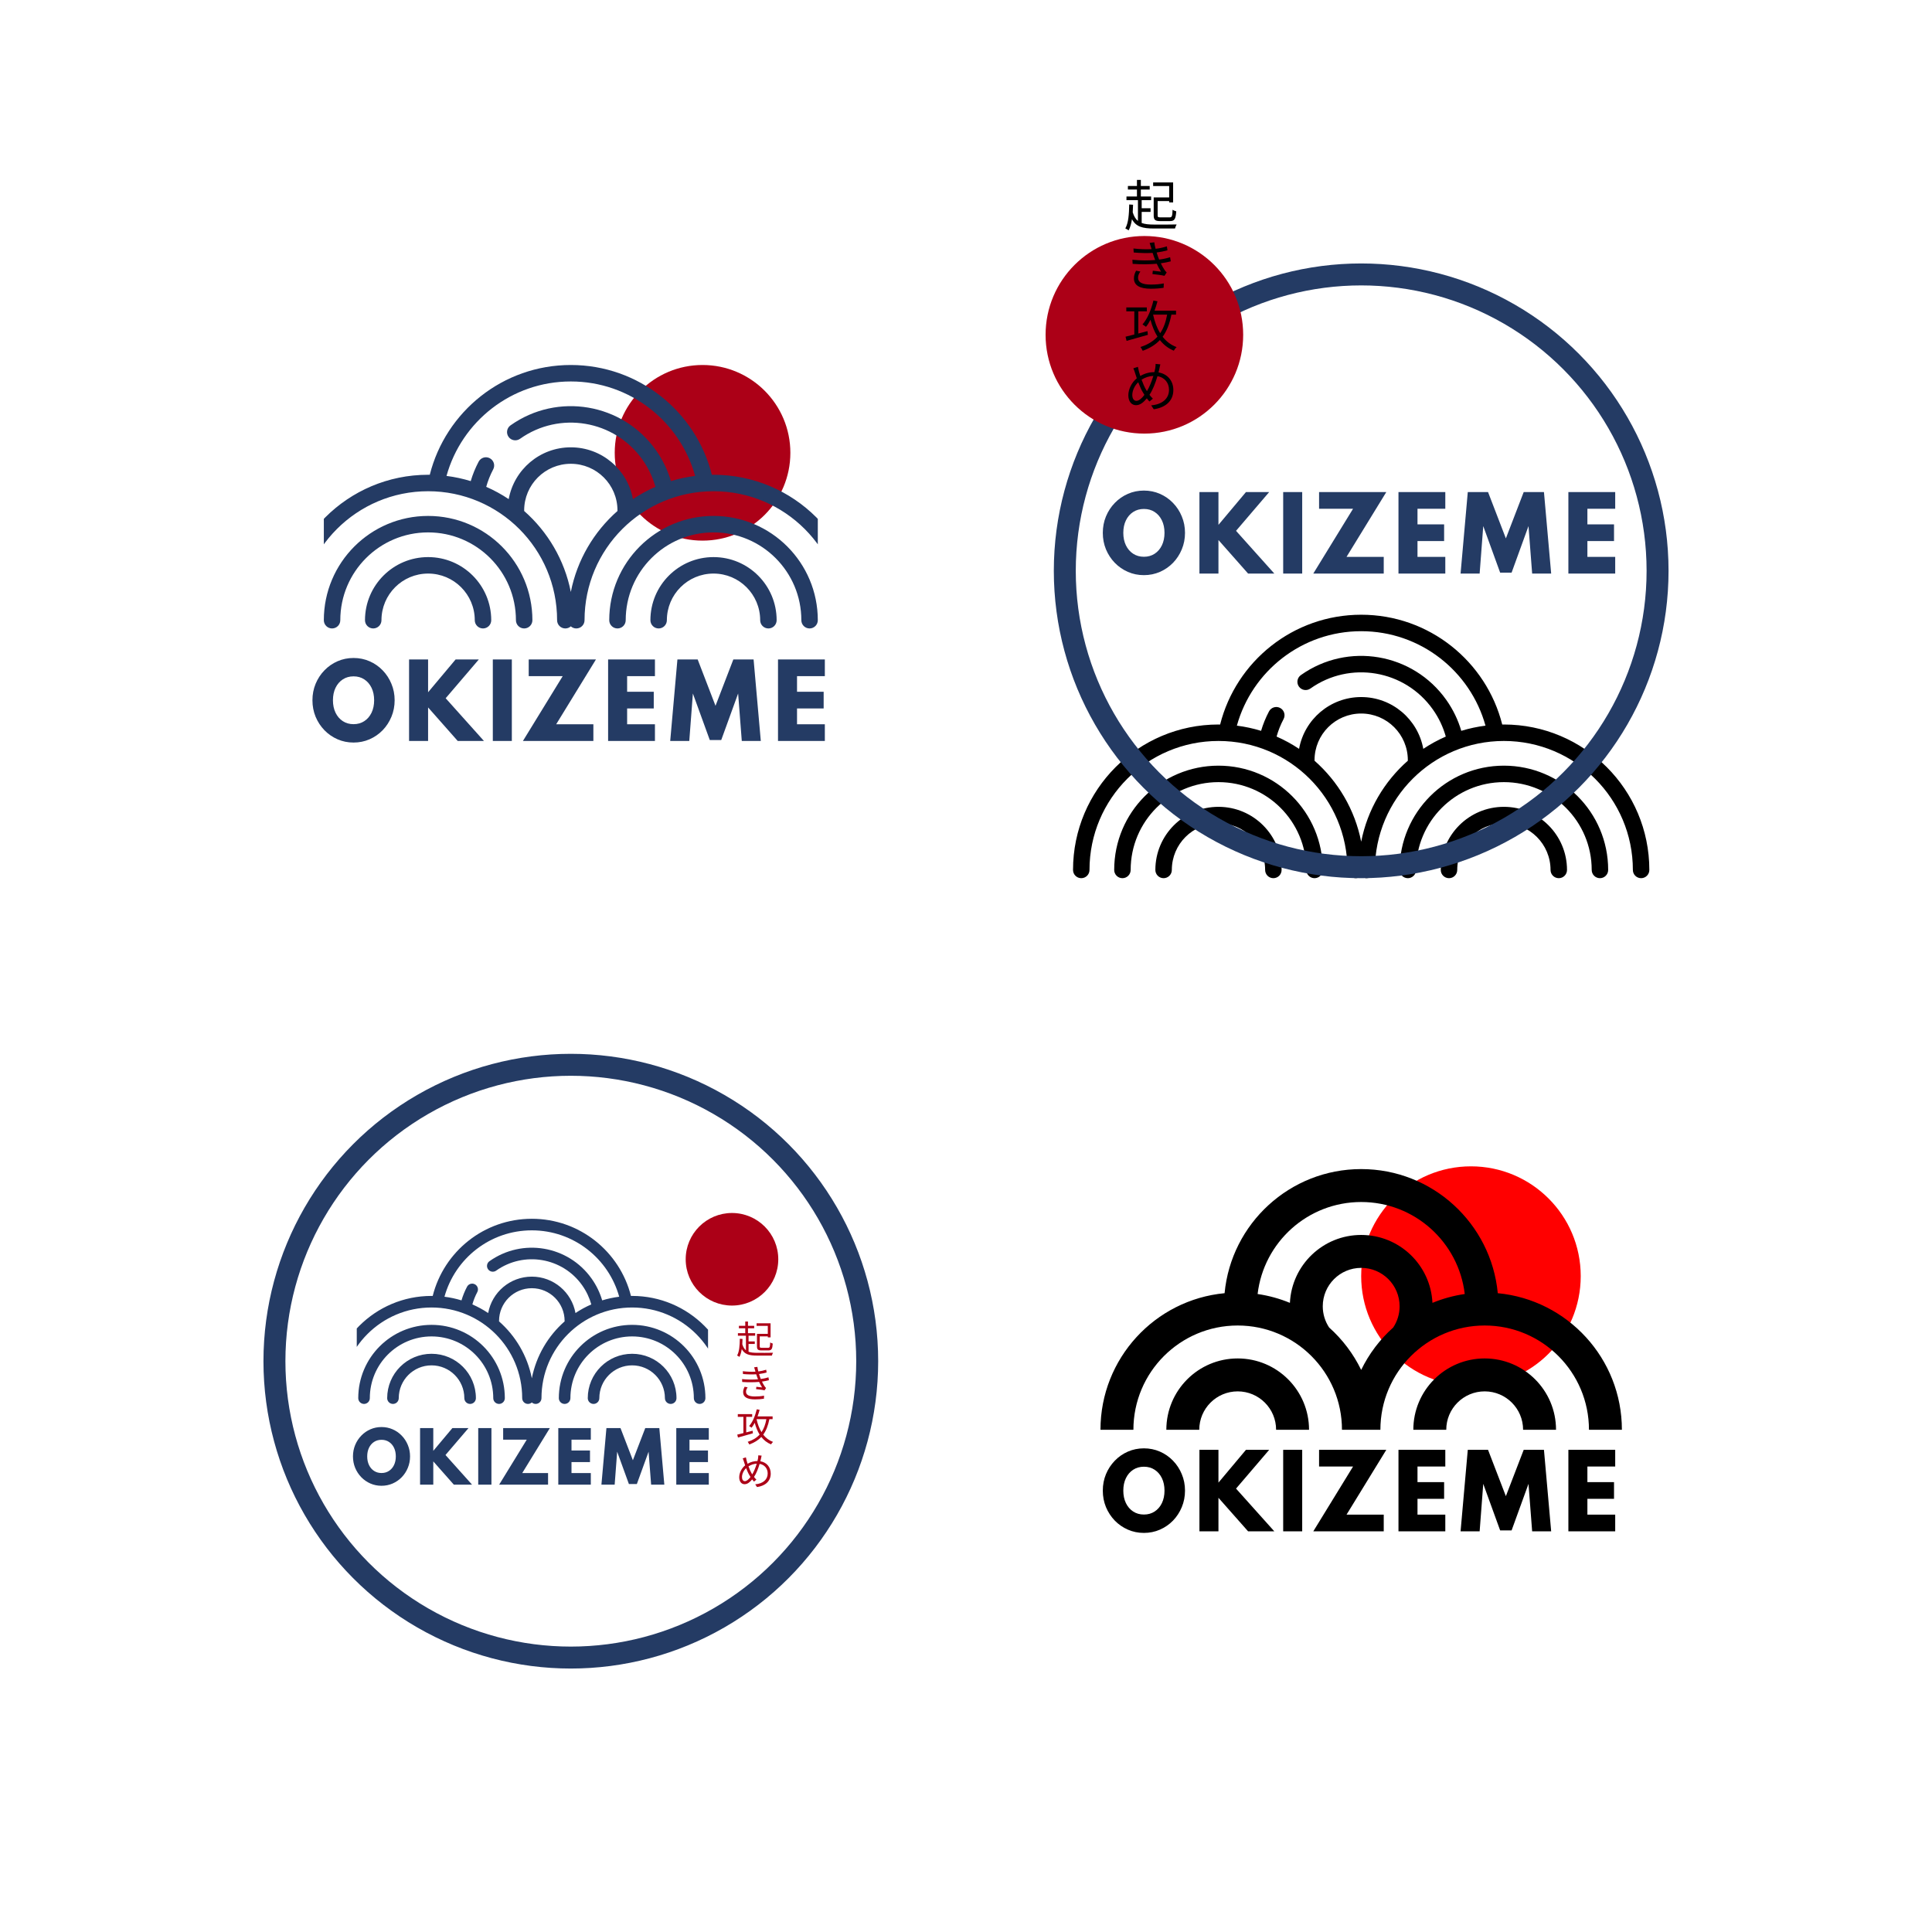 <svg width="704" height="704" viewBox="0 0 704 704" fill="none" xmlns="http://www.w3.org/2000/svg">
<g filter="url(#filter0_d_1692_10909)">
<rect x="32" y="32" width="640" height="640" rx="20" fill="white"/>
<circle cx="256" cy="165" r="32" fill="#AC0017"/>
<g clip-path="url(#clip0_1692_10909)">
<path fill-rule="evenodd" clip-rule="evenodd" d="M156.605 173.003C156.404 173.001 156.202 173 156 173C126.729 173 103 196.729 103 226C103 227.657 104.343 229 106 229C107.657 229 109 227.657 109 226C109 200.043 130.043 179 156 179C181.957 179 203 200.043 203 226C203 227.657 204.343 229 206 229C206.768 229 207.469 228.711 208 228.236C208.531 228.711 209.232 229 210 229C211.657 229 213 227.657 213 226C213 200.043 234.043 179 260 179C285.957 179 307 200.043 307 226C307 227.657 308.343 229 310 229C311.657 229 313 227.657 313 226C313 196.729 289.271 173 260 173C259.798 173 259.596 173.001 259.395 173.003C253.6 150.016 232.787 133 208 133C183.213 133 162.4 150.016 156.605 173.003ZM162.703 173.42C165.731 173.802 168.68 174.44 171.527 175.311C172.236 172.901 173.196 170.526 174.417 168.219C175.192 166.755 177.007 166.196 178.472 166.972C179.936 167.747 180.495 169.562 179.719 171.027C178.624 173.096 177.778 175.231 177.171 177.397C180.045 178.651 182.787 180.153 185.369 181.874C187.313 171.141 196.706 163 208 163C219.294 163 228.687 171.141 230.631 181.874C233.214 180.152 235.956 178.651 238.831 177.397C237.866 173.94 236.3 170.588 234.105 167.493C223.884 153.075 203.91 149.674 189.493 159.895C188.141 160.853 186.269 160.534 185.31 159.182C184.352 157.831 184.671 155.958 186.023 155C203.144 142.862 226.862 146.902 239 164.023C241.506 167.557 243.322 171.373 244.476 175.31C247.322 174.439 250.27 173.802 253.297 173.42C247.797 153.571 229.6 139 208 139C186.4 139 168.203 153.571 162.703 173.42ZM225.006 186.194C225.002 186.13 225 186.065 225 186C225 176.611 217.389 169 208 169C198.611 169 191 176.611 191 186C191 186.065 190.998 186.13 190.994 186.194C199.581 193.749 205.703 204.038 208 215.701C210.297 204.038 216.419 193.749 225.006 186.194ZM156 194C138.327 194 124 208.327 124 226C124 227.657 122.657 229 121 229C119.343 229 118 227.657 118 226C118 205.013 135.013 188 156 188C176.987 188 194 205.013 194 226C194 227.657 192.657 229 191 229C189.343 229 188 227.657 188 226C188 208.327 173.673 194 156 194ZM139 226C139 216.611 146.611 209 156 209C165.389 209 173 216.611 173 226C173 227.657 174.343 229 176 229C177.657 229 179 227.657 179 226C179 213.297 168.703 203 156 203C143.297 203 133 213.297 133 226C133 227.657 134.343 229 136 229C137.657 229 139 227.657 139 226ZM260 194C242.327 194 228 208.327 228 226C228 227.657 226.657 229 225 229C223.343 229 222 227.657 222 226C222 205.013 239.013 188 260 188C280.987 188 298 205.013 298 226C298 227.657 296.657 229 295 229C293.343 229 292 227.657 292 226C292 208.327 277.673 194 260 194ZM243 226C243 216.611 250.611 209 260 209C269.389 209 277 216.611 277 226C277 227.657 278.343 229 280 229C281.657 229 283 227.657 283 226C283 213.297 272.703 203 260 203C247.297 203 237 213.297 237 226C237 227.657 238.343 229 240 229C241.657 229 243 227.657 243 226Z" fill="#243B64"/>
</g>
<path d="M128.827 270.576C130.903 270.576 132.847 270.18 134.659 269.388C136.471 268.596 138.061 267.498 139.429 266.094C140.797 264.678 141.865 263.04 142.633 261.18C143.413 259.308 143.803 257.304 143.803 255.168C143.803 253.032 143.413 251.034 142.633 249.174C141.865 247.302 140.797 245.664 139.429 244.26C138.061 242.844 136.471 241.74 134.659 240.948C132.847 240.156 130.903 239.76 128.827 239.76C126.751 239.76 124.807 240.156 122.995 240.948C121.183 241.74 119.593 242.844 118.225 244.26C116.857 245.664 115.783 247.302 115.003 249.174C114.235 251.034 113.851 253.032 113.851 255.168C113.851 257.304 114.235 259.308 115.003 261.18C115.783 263.04 116.857 264.678 118.225 266.094C119.593 267.498 121.183 268.596 122.995 269.388C124.807 270.18 126.751 270.576 128.827 270.576ZM128.827 263.88C127.351 263.88 126.049 263.514 124.921 262.782C123.793 262.05 122.911 261.03 122.275 259.722C121.639 258.402 121.321 256.884 121.321 255.168C121.321 253.44 121.639 251.922 122.275 250.614C122.911 249.306 123.793 248.286 124.921 247.554C126.049 246.822 127.351 246.456 128.827 246.456C130.315 246.456 131.617 246.822 132.733 247.554C133.861 248.286 134.743 249.306 135.379 250.614C136.015 251.922 136.333 253.44 136.333 255.168C136.333 256.884 136.015 258.402 135.379 259.722C134.743 261.03 133.861 262.05 132.733 262.782C131.617 263.514 130.315 263.88 128.827 263.88ZM149.061 270H155.991V257.778L166.791 270H176.349L162.399 254.43L174.477 240.3H166.017L155.991 252.252V240.3H149.061V270ZM179.577 270H186.507V240.3H179.577V270ZM190.551 270H216.219V263.916H202.665L217.155 240.3H192.657V246.384H205.041L190.551 270ZM221.589 270H238.653V263.916H228.519V258.156H238.221V252.072H228.519V246.384H238.653V240.3H221.589V270ZM244.217 270H251.165L252.479 252.702L258.635 269.658H262.811L268.967 252.702L270.299 270H277.229L274.601 240.3H267.221L260.723 257.184L254.225 240.3H246.845L244.217 270ZM283.499 270H300.563V263.916H290.429V258.156H300.131V252.072H290.429V246.384H300.563V240.3H283.499V270Z" fill="#243B64"/>
<g clip-path="url(#clip1_1692_10909)">
<path fill-rule="evenodd" clip-rule="evenodd" d="M157.674 472.223C157.532 472.221 157.39 472.22 157.248 472.22C136.677 472.22 120 488.897 120 509.469C120 510.633 120.944 511.577 122.108 511.577C123.273 511.577 124.217 510.633 124.217 509.469C124.217 491.226 139.005 476.437 157.248 476.437C175.491 476.437 190.28 491.226 190.28 509.469C190.28 510.633 191.224 511.577 192.388 511.577C192.928 511.577 193.421 511.374 193.794 511.04C194.167 511.374 194.659 511.577 195.199 511.577C196.364 511.577 197.308 510.633 197.308 509.469C197.308 491.226 212.096 476.437 230.339 476.437C248.582 476.437 263.371 491.226 263.371 509.469C263.371 510.633 264.315 511.577 265.479 511.577C266.643 511.577 267.587 510.633 267.587 509.469C267.587 488.897 250.911 472.22 230.339 472.22C230.197 472.22 230.055 472.221 229.914 472.223C225.841 456.067 211.214 444.108 193.794 444.108C176.373 444.108 161.746 456.067 157.674 472.223ZM161.959 472.515C164.087 472.784 166.16 473.232 168.16 473.844C168.659 472.15 169.333 470.481 170.191 468.86C170.736 467.831 172.012 467.439 173.041 467.984C174.07 468.528 174.463 469.804 173.918 470.833C173.148 472.288 172.554 473.788 172.127 475.311C174.147 476.192 176.074 477.247 177.889 478.457C179.255 470.914 185.856 465.192 193.794 465.192C201.731 465.192 208.333 470.914 209.699 478.457C211.514 477.247 213.441 476.192 215.462 475.31C214.784 472.881 213.683 470.525 212.14 468.35C204.957 458.217 190.92 455.826 180.787 463.01C179.837 463.683 178.521 463.459 177.848 462.509C177.174 461.559 177.398 460.243 178.348 459.57C190.381 451.04 207.05 453.879 215.58 465.911C217.341 468.395 218.618 471.077 219.429 473.844C221.429 473.232 223.501 472.784 225.629 472.515C221.763 458.566 208.974 448.325 193.794 448.325C178.613 448.325 165.825 458.566 161.959 472.515ZM205.746 481.493C205.743 481.448 205.741 481.402 205.741 481.357C205.741 474.758 200.392 469.409 193.794 469.409C187.195 469.409 181.846 474.758 181.846 481.357C181.846 481.402 181.845 481.448 181.842 481.493C187.877 486.803 192.18 494.034 193.794 502.23C195.408 494.034 199.711 486.803 205.746 481.493ZM157.248 486.979C144.828 486.979 134.759 497.048 134.759 509.469C134.759 510.633 133.815 511.577 132.65 511.577C131.486 511.577 130.542 510.633 130.542 509.469C130.542 494.719 142.499 482.762 157.248 482.762C171.998 482.762 183.955 494.719 183.955 509.469C183.955 510.633 183.011 511.577 181.846 511.577C180.682 511.577 179.738 510.633 179.738 509.469C179.738 497.048 169.669 486.979 157.248 486.979ZM145.301 509.469C145.301 502.87 150.65 497.521 157.248 497.521C163.847 497.521 169.196 502.87 169.196 509.469C169.196 510.633 170.14 511.577 171.304 511.577C172.469 511.577 173.413 510.633 173.413 509.469C173.413 500.541 166.176 493.304 157.248 493.304C148.321 493.304 141.084 500.541 141.084 509.469C141.084 510.633 142.028 511.577 143.192 511.577C144.357 511.577 145.301 510.633 145.301 509.469ZM230.339 486.979C217.919 486.979 207.85 497.048 207.85 509.469C207.85 510.633 206.906 511.577 205.741 511.577C204.577 511.577 203.633 510.633 203.633 509.469C203.633 494.719 215.59 482.762 230.339 482.762C245.089 482.762 257.045 494.719 257.045 509.469C257.045 510.633 256.101 511.577 254.937 511.577C253.773 511.577 252.829 510.633 252.829 509.469C252.829 497.048 242.76 486.979 230.339 486.979ZM218.392 509.469C218.392 502.87 223.741 497.521 230.339 497.521C236.938 497.521 242.287 502.87 242.287 509.469C242.287 510.633 243.231 511.577 244.395 511.577C245.56 511.577 246.503 510.633 246.503 509.469C246.503 500.541 239.266 493.304 230.339 493.304C221.412 493.304 214.175 500.541 214.175 509.469C214.175 510.633 215.119 511.577 216.283 511.577C217.448 511.577 218.392 510.633 218.392 509.469Z" fill="#243B64"/>
</g>
<path d="M139.019 541.4C140.46 541.4 141.81 541.125 143.069 540.575C144.327 540.025 145.431 539.262 146.381 538.287C147.331 537.304 148.073 536.167 148.606 534.875C149.148 533.575 149.419 532.183 149.419 530.7C149.419 529.217 149.148 527.829 148.606 526.537C148.073 525.237 147.331 524.1 146.381 523.125C145.431 522.142 144.327 521.375 143.069 520.825C141.81 520.275 140.46 520 139.019 520C137.577 520 136.227 520.275 134.969 520.825C133.71 521.375 132.606 522.142 131.656 523.125C130.706 524.1 129.96 525.237 129.419 526.537C128.885 527.829 128.619 529.217 128.619 530.7C128.619 532.183 128.885 533.575 129.419 534.875C129.96 536.167 130.706 537.304 131.656 538.287C132.606 539.262 133.71 540.025 134.969 540.575C136.227 541.125 137.577 541.4 139.019 541.4ZM139.019 536.75C137.994 536.75 137.09 536.496 136.306 535.987C135.523 535.479 134.91 534.771 134.469 533.862C134.027 532.946 133.806 531.892 133.806 530.7C133.806 529.5 134.027 528.446 134.469 527.537C134.91 526.629 135.523 525.921 136.306 525.412C137.09 524.904 137.994 524.65 139.019 524.65C140.052 524.65 140.956 524.904 141.731 525.412C142.515 525.921 143.127 526.629 143.569 527.537C144.01 528.446 144.231 529.5 144.231 530.7C144.231 531.892 144.01 532.946 143.569 533.862C143.127 534.771 142.515 535.479 141.731 535.987C140.956 536.496 140.052 536.75 139.019 536.75ZM153.07 541H157.883V532.512L165.383 541H172.02L162.333 530.187L170.72 520.375H164.845L157.883 528.675V520.375H153.07V541ZM174.262 541H179.074V520.375H174.262V541ZM181.883 541H199.708V536.775H190.295L200.358 520.375H183.345V524.6H191.945L181.883 541ZM203.437 541H215.287V536.775H208.249V532.775H214.987V528.55H208.249V524.6H215.287V520.375H203.437V541ZM219.151 541H223.976L224.888 528.987L229.163 540.762H232.063L236.338 528.987L237.263 541H242.076L240.251 520.375H235.126L230.613 532.1L226.101 520.375H220.976L219.151 541ZM246.43 541H258.28V536.775H251.242V532.775H257.98V528.55H251.242V524.6H258.28V520.375H246.43V541Z" fill="#243B64"/>
<path d="M279.78 486.038H275.832V490.588C275.832 491.764 276.21 492.072 277.512 492.072H279.962C281.152 492.072 281.446 491.554 281.586 489.58C281.292 489.496 280.872 489.342 280.648 489.174C280.592 490.84 280.48 491.12 279.892 491.12H277.61C276.938 491.12 276.84 491.05 276.84 490.588V486.962H279.78V487.312H280.788V482.202H275.692V483.126H279.78V486.038ZM272.766 489.72H275.034V488.796H272.766V486.724H275.174V485.8H272.556V484.022H274.81V483.112H272.556V481.558H271.562V483.112H269.252V484.022H271.562V485.8H268.888V486.724H271.814V492.03C271.226 491.554 270.792 490.854 270.484 489.832C270.526 489.216 270.554 488.572 270.568 487.9L269.588 487.83C269.546 490.308 269.392 492.534 268.594 493.934C268.818 494.046 269.28 494.298 269.448 494.438C269.854 493.654 270.12 492.688 270.288 491.582C271.31 493.5 272.962 493.962 275.93 493.962H281.264C281.334 493.654 281.53 493.178 281.684 492.926C280.844 492.968 276.588 492.968 275.916 492.954C274.614 492.954 273.578 492.856 272.766 492.548V489.72ZM275.188 499.476C275.216 499.588 275.244 499.714 275.286 499.826C273.942 499.896 272.346 499.854 270.666 499.658L270.736 500.68C272.486 500.834 274.194 500.862 275.552 500.778C275.664 501.114 275.79 501.478 275.93 501.87C276.014 502.108 276.112 502.346 276.21 502.598C274.628 502.738 272.5 502.752 270.4 502.528L270.456 503.578C272.612 503.732 274.908 503.704 276.616 503.55C276.924 504.236 277.288 504.922 277.708 505.566C277.26 505.51 276.35 505.412 275.608 505.328L275.51 506.182C276.476 506.294 277.792 506.42 278.576 506.63L279.15 505.776C278.954 505.58 278.786 505.398 278.632 505.174C278.268 504.642 277.946 504.04 277.652 503.438C278.632 503.298 279.514 503.116 280.186 502.934L280.018 501.884C279.36 502.094 278.38 502.346 277.218 502.486C277.106 502.206 276.994 501.912 276.896 501.646C276.798 501.352 276.686 501.03 276.588 500.68C277.554 500.554 278.548 500.344 279.346 500.12L279.192 499.112C278.296 499.406 277.316 499.616 276.322 499.742C276.168 499.182 276.042 498.608 275.986 498.076L274.796 498.23C274.936 498.622 275.076 499.056 275.188 499.476ZM272.43 505.538L271.338 505.314C271.03 505.93 270.778 506.518 270.792 507.316C270.806 509.108 272.346 509.92 275.09 509.92C276.28 509.92 277.386 509.836 278.366 509.682L278.408 508.562C277.4 508.772 276.378 508.856 275.076 508.856C272.878 508.856 271.842 508.282 271.842 507.12C271.842 506.504 272.094 506.028 272.43 505.538ZM274.25 521.342L271.912 521.944V516.288H274.082V515.294H268.846V516.288H270.89V522.196C270.036 522.42 269.266 522.616 268.65 522.756L268.916 523.82C270.4 523.414 272.43 522.826 274.348 522.28L274.25 521.342ZM279.262 517.128C278.912 519.046 278.338 520.614 277.484 521.86C276.658 520.53 276.07 518.906 275.678 517.128H279.262ZM281.53 517.128V516.12H276.042C276.336 515.35 276.574 514.538 276.798 513.726L275.762 513.53C275.202 515.882 274.25 518.178 272.976 519.634C273.228 519.774 273.676 520.096 273.872 520.236C274.292 519.732 274.67 519.116 275.006 518.444C275.454 520.082 276.028 521.524 276.798 522.742C275.734 523.918 274.32 524.786 272.458 525.388C272.64 525.626 272.934 526.102 273.032 526.354C274.88 525.682 276.308 524.786 277.414 523.61C278.338 524.8 279.5 525.71 280.956 526.326C281.124 526.032 281.432 525.626 281.684 525.416C280.214 524.87 279.038 523.96 278.114 522.77C279.178 521.314 279.878 519.48 280.354 517.128H281.53ZM277.526 530.412L276.322 530.3C276.322 530.622 276.28 531.084 276.238 531.364C276.182 531.7 276.098 532.036 276.014 532.386C274.796 532.4 273.606 532.68 272.416 533.38C272.29 532.988 272.164 532.61 272.08 532.288C271.982 531.896 271.87 531.434 271.8 531.042L270.638 531.42C270.806 531.784 270.974 532.246 271.1 532.68C271.226 533.1 271.366 533.534 271.52 533.968C270.246 535.004 269.364 536.698 269.364 538.308C269.364 539.946 270.246 540.828 271.31 540.828C272.36 540.828 273.214 540.128 274.082 539.078C274.292 539.372 274.516 539.638 274.74 539.89L275.622 539.162C275.328 538.882 275.034 538.546 274.754 538.182C275.552 537.034 276.266 535.2 276.798 533.422C278.604 533.73 279.738 535.102 279.738 536.922C279.738 539.078 278.114 540.618 275.188 540.87L275.846 541.864C278.842 541.444 280.844 539.75 280.844 536.964C280.844 534.556 279.304 532.834 277.064 532.47C277.148 532.134 277.218 531.812 277.288 531.504C277.344 531.238 277.428 530.762 277.526 530.412ZM270.372 538.224C270.372 537.132 270.96 535.844 271.884 534.976C272.29 536.04 272.738 537.034 273.144 537.664C273.256 537.846 273.354 538.028 273.466 538.196C272.85 539.022 272.108 539.722 271.422 539.722C270.792 539.722 270.372 539.148 270.372 538.224ZM273.83 536.782C273.494 536.222 273.088 535.284 272.738 534.318C273.662 533.744 274.656 533.408 275.748 533.352C275.314 534.794 274.712 536.25 274.11 537.244C274.012 537.09 273.914 536.936 273.83 536.782Z" fill="#AC0017"/>
<circle cx="266.727" cy="458.867" r="16.867" fill="#AC0017"/>
<circle cx="208" cy="496" r="108" stroke="#243B64" stroke-width="8"/>
<path fill-rule="evenodd" clip-rule="evenodd" d="M444.605 264.003C444.404 264.001 444.202 264 444 264C414.729 264 391 287.729 391 317C391 318.657 392.343 320 394 320C395.657 320 397 318.657 397 317C397 291.043 418.043 270 444 270C469.957 270 491 291.043 491 317C491 318.657 492.343 320 494 320C494.768 320 495.469 319.711 496 319.236C496.531 319.711 497.232 320 498 320C499.657 320 501 318.657 501 317C501 291.043 522.043 270 548 270C573.957 270 595 291.043 595 317C595 318.657 596.343 320 598 320C599.657 320 601 318.657 601 317C601 287.729 577.271 264 548 264C547.798 264 547.596 264.001 547.395 264.003C541.6 241.016 520.787 224 496 224C471.213 224 450.4 241.016 444.605 264.003ZM450.703 264.42C453.731 264.802 456.68 265.44 459.527 266.311C460.236 263.901 461.196 261.526 462.417 259.219C463.192 257.755 465.007 257.196 466.472 257.972C467.936 258.747 468.495 260.562 467.719 262.027C466.624 264.096 465.778 266.231 465.171 268.397C468.045 269.651 470.787 271.153 473.369 272.874C475.313 262.141 484.706 254 496 254C507.294 254 516.687 262.141 518.631 272.874C521.214 271.152 523.956 269.651 526.831 268.397C525.866 264.94 524.3 261.588 522.105 258.493C511.884 244.075 491.91 240.674 477.493 250.895C476.141 251.853 474.269 251.534 473.31 250.182C472.352 248.831 472.671 246.958 474.023 246C491.144 233.862 514.862 237.902 527 255.023C529.506 258.557 531.322 262.373 532.476 266.31C535.322 265.439 538.27 264.802 541.297 264.42C535.797 244.571 517.6 230 496 230C474.4 230 456.203 244.571 450.703 264.42ZM513.006 277.194C513.002 277.13 513 277.065 513 277C513 267.611 505.389 260 496 260C486.611 260 479 267.611 479 277C479 277.065 478.998 277.13 478.994 277.194C487.581 284.749 493.703 295.038 496 306.701C498.297 295.038 504.419 284.749 513.006 277.194ZM444 285C426.327 285 412 299.327 412 317C412 318.657 410.657 320 409 320C407.343 320 406 318.657 406 317C406 296.013 423.013 279 444 279C464.987 279 482 296.013 482 317C482 318.657 480.657 320 479 320C477.343 320 476 318.657 476 317C476 299.327 461.673 285 444 285ZM427 317C427 307.611 434.611 300 444 300C453.389 300 461 307.611 461 317C461 318.657 462.343 320 464 320C465.657 320 467 318.657 467 317C467 304.297 456.703 294 444 294C431.297 294 421 304.297 421 317C421 318.657 422.343 320 424 320C425.657 320 427 318.657 427 317ZM548 285C530.327 285 516 299.327 516 317C516 318.657 514.657 320 513 320C511.343 320 510 318.657 510 317C510 296.013 527.013 279 548 279C568.987 279 586 296.013 586 317C586 318.657 584.657 320 583 320C581.343 320 580 318.657 580 317C580 299.327 565.673 285 548 285ZM531 317C531 307.611 538.611 300 548 300C557.389 300 565 307.611 565 317C565 318.657 566.343 320 568 320C569.657 320 571 318.657 571 317C571 304.297 560.703 294 548 294C535.297 294 525 304.297 525 317C525 318.657 526.343 320 528 320C529.657 320 531 318.657 531 317Z" fill="black"/>
<path d="M416.827 209.576C418.903 209.576 420.847 209.18 422.659 208.388C424.471 207.596 426.061 206.498 427.429 205.094C428.797 203.678 429.865 202.04 430.633 200.18C431.413 198.308 431.803 196.304 431.803 194.168C431.803 192.032 431.413 190.034 430.633 188.174C429.865 186.302 428.797 184.664 427.429 183.26C426.061 181.844 424.471 180.74 422.659 179.948C420.847 179.156 418.903 178.76 416.827 178.76C414.751 178.76 412.807 179.156 410.995 179.948C409.183 180.74 407.593 181.844 406.225 183.26C404.857 184.664 403.783 186.302 403.003 188.174C402.235 190.034 401.851 192.032 401.851 194.168C401.851 196.304 402.235 198.308 403.003 200.18C403.783 202.04 404.857 203.678 406.225 205.094C407.593 206.498 409.183 207.596 410.995 208.388C412.807 209.18 414.751 209.576 416.827 209.576ZM416.827 202.88C415.351 202.88 414.049 202.514 412.921 201.782C411.793 201.05 410.911 200.03 410.275 198.722C409.639 197.402 409.321 195.884 409.321 194.168C409.321 192.44 409.639 190.922 410.275 189.614C410.911 188.306 411.793 187.286 412.921 186.554C414.049 185.822 415.351 185.456 416.827 185.456C418.315 185.456 419.617 185.822 420.733 186.554C421.861 187.286 422.743 188.306 423.379 189.614C424.015 190.922 424.333 192.44 424.333 194.168C424.333 195.884 424.015 197.402 423.379 198.722C422.743 200.03 421.861 201.05 420.733 201.782C419.617 202.514 418.315 202.88 416.827 202.88ZM437.061 209H443.991V196.778L454.791 209H464.349L450.399 193.43L462.477 179.3H454.017L443.991 191.252V179.3H437.061V209ZM467.577 209H474.507V179.3H467.577V209ZM478.551 209H504.219V202.916H490.665L505.155 179.3H480.657V185.384H493.041L478.551 209ZM509.589 209H526.653V202.916H516.519V197.156H526.221V191.072H516.519V185.384H526.653V179.3H509.589V209ZM532.217 209H539.165L540.479 191.702L546.635 208.658H550.811L556.967 191.702L558.299 209H565.229L562.601 179.3H555.221L548.723 196.184L542.225 179.3H534.845L532.217 209ZM571.499 209H588.563V202.916H578.429V197.156H588.131V191.072H578.429V185.384H588.563V179.3H571.499V209Z" fill="#243B64"/>
<circle cx="496" cy="208" r="108" stroke="#243B64" stroke-width="8"/>
<circle cx="417" cy="122" r="36" fill="#AC0017"/>
<path d="M426.034 71.948H420.394V78.448C420.394 80.128 420.934 80.568 422.794 80.568H426.294C427.994 80.568 428.414 79.828 428.614 77.008C428.194 76.888 427.594 76.668 427.274 76.428C427.194 78.808 427.034 79.208 426.194 79.208H422.934C421.974 79.208 421.834 79.108 421.834 78.448V73.268H426.034V73.768H427.474V66.468H420.194V67.788H426.034V71.948ZM416.014 77.208H419.254V75.888H416.014V72.928H419.454V71.608H415.714V69.068H418.934V67.768H415.714V65.548H414.294V67.768H410.994V69.068H414.294V71.608H410.474V72.928H414.654V80.508C413.814 79.828 413.194 78.828 412.754 77.368C412.814 76.488 412.854 75.568 412.874 74.608L411.474 74.508C411.414 78.048 411.194 81.228 410.054 83.228C410.374 83.388 411.034 83.748 411.274 83.948C411.854 82.828 412.234 81.448 412.474 79.868C413.934 82.608 416.294 83.268 420.534 83.268H428.154C428.254 82.828 428.534 82.148 428.754 81.788C427.554 81.848 421.474 81.848 420.514 81.828C418.654 81.828 417.174 81.688 416.014 81.248V77.208ZM419.474 90.288C419.514 90.448 419.554 90.628 419.614 90.788C417.694 90.888 415.414 90.828 413.014 90.548L413.114 92.008C415.614 92.228 418.054 92.268 419.994 92.148C420.154 92.628 420.334 93.148 420.534 93.708C420.654 94.048 420.794 94.388 420.934 94.748C418.674 94.948 415.634 94.968 412.634 94.648L412.714 96.148C415.794 96.368 419.074 96.328 421.514 96.108C421.954 97.088 422.474 98.068 423.074 98.988C422.434 98.908 421.134 98.768 420.074 98.648L419.934 99.868C421.314 100.028 423.194 100.208 424.314 100.508L425.134 99.288C424.854 99.008 424.614 98.748 424.394 98.428C423.874 97.668 423.414 96.808 422.994 95.948C424.394 95.748 425.654 95.488 426.614 95.228L426.374 93.728C425.434 94.028 424.034 94.388 422.374 94.588C422.214 94.188 422.054 93.768 421.914 93.388C421.774 92.968 421.614 92.508 421.474 92.008C422.854 91.828 424.274 91.528 425.414 91.208L425.194 89.768C423.914 90.188 422.514 90.488 421.094 90.668C420.874 89.868 420.694 89.048 420.614 88.288L418.914 88.508C419.114 89.068 419.314 89.688 419.474 90.288ZM415.534 98.948L413.974 98.628C413.534 99.508 413.174 100.348 413.194 101.488C413.214 104.048 415.414 105.208 419.334 105.208C421.034 105.208 422.614 105.088 424.014 104.868L424.074 103.268C422.634 103.568 421.174 103.688 419.314 103.688C416.174 103.688 414.694 102.868 414.694 101.208C414.694 100.328 415.054 99.648 415.534 98.948ZM418.134 120.668L414.794 121.528V113.448H417.894V112.028H410.414V113.448H413.334V121.888C412.114 122.208 411.014 122.488 410.134 122.688L410.514 124.208C412.634 123.628 415.534 122.788 418.274 122.008L418.134 120.668ZM425.294 114.648C424.794 117.388 423.974 119.628 422.754 121.408C421.574 119.508 420.734 117.188 420.174 114.648H425.294ZM428.534 114.648V113.208H420.694C421.114 112.108 421.454 110.948 421.774 109.788L420.294 109.508C419.494 112.868 418.134 116.148 416.314 118.228C416.674 118.428 417.314 118.888 417.594 119.088C418.194 118.368 418.734 117.488 419.214 116.528C419.854 118.868 420.674 120.928 421.774 122.668C420.254 124.348 418.234 125.588 415.574 126.448C415.834 126.788 416.254 127.468 416.394 127.828C419.034 126.868 421.074 125.588 422.654 123.908C423.974 125.608 425.634 126.908 427.714 127.788C427.954 127.368 428.394 126.788 428.754 126.488C426.654 125.708 424.974 124.408 423.654 122.708C425.174 120.628 426.174 118.008 426.854 114.648H428.534ZM422.814 132.768L421.094 132.608C421.094 133.068 421.034 133.728 420.974 134.128C420.894 134.608 420.774 135.088 420.654 135.588C418.914 135.608 417.214 136.008 415.514 137.008C415.334 136.448 415.154 135.908 415.034 135.448C414.894 134.888 414.734 134.228 414.634 133.668L412.974 134.208C413.214 134.728 413.454 135.388 413.634 136.008C413.814 136.608 414.014 137.228 414.234 137.848C412.414 139.328 411.154 141.748 411.154 144.048C411.154 146.388 412.414 147.648 413.934 147.648C415.434 147.648 416.654 146.648 417.894 145.148C418.194 145.568 418.514 145.948 418.834 146.308L420.094 145.268C419.674 144.868 419.254 144.388 418.854 143.868C419.994 142.228 421.014 139.608 421.774 137.068C424.354 137.508 425.974 139.468 425.974 142.068C425.974 145.148 423.654 147.348 419.474 147.708L420.414 149.128C424.694 148.528 427.554 146.108 427.554 142.128C427.554 138.688 425.354 136.228 422.154 135.708C422.274 135.228 422.374 134.768 422.474 134.328C422.554 133.948 422.674 133.268 422.814 132.768ZM412.594 143.928C412.594 142.368 413.434 140.528 414.754 139.288C415.334 140.808 415.974 142.228 416.554 143.128C416.714 143.388 416.854 143.648 417.014 143.888C416.134 145.068 415.074 146.068 414.094 146.068C413.194 146.068 412.594 145.248 412.594 143.928ZM417.534 141.868C417.054 141.068 416.474 139.728 415.974 138.348C417.294 137.528 418.714 137.048 420.274 136.968C419.654 139.028 418.794 141.108 417.934 142.528C417.794 142.308 417.654 142.088 417.534 141.868Z" fill="black"/>
<path d="M416.827 558.576C418.903 558.576 420.847 558.18 422.659 557.388C424.471 556.596 426.061 555.498 427.429 554.094C428.797 552.678 429.865 551.04 430.633 549.18C431.413 547.308 431.803 545.304 431.803 543.168C431.803 541.032 431.413 539.034 430.633 537.174C429.865 535.302 428.797 533.664 427.429 532.26C426.061 530.844 424.471 529.74 422.659 528.948C420.847 528.156 418.903 527.76 416.827 527.76C414.751 527.76 412.807 528.156 410.995 528.948C409.183 529.74 407.593 530.844 406.225 532.26C404.857 533.664 403.783 535.302 403.003 537.174C402.235 539.034 401.851 541.032 401.851 543.168C401.851 545.304 402.235 547.308 403.003 549.18C403.783 551.04 404.857 552.678 406.225 554.094C407.593 555.498 409.183 556.596 410.995 557.388C412.807 558.18 414.751 558.576 416.827 558.576ZM416.827 551.88C415.351 551.88 414.049 551.514 412.921 550.782C411.793 550.05 410.911 549.03 410.275 547.722C409.639 546.402 409.321 544.884 409.321 543.168C409.321 541.44 409.639 539.922 410.275 538.614C410.911 537.306 411.793 536.286 412.921 535.554C414.049 534.822 415.351 534.456 416.827 534.456C418.315 534.456 419.617 534.822 420.733 535.554C421.861 536.286 422.743 537.306 423.379 538.614C424.015 539.922 424.333 541.44 424.333 543.168C424.333 544.884 424.015 546.402 423.379 547.722C422.743 549.03 421.861 550.05 420.733 550.782C419.617 551.514 418.315 551.88 416.827 551.88ZM437.061 558H443.991V545.778L454.791 558H464.349L450.399 542.43L462.477 528.3H454.017L443.991 540.252V528.3H437.061V558ZM467.577 558H474.507V528.3H467.577V558ZM478.551 558H504.219V551.916H490.665L505.155 528.3H480.657V534.384H493.041L478.551 558ZM509.589 558H526.653V551.916H516.519V546.156H526.221V540.072H516.519V534.384H526.653V528.3H509.589V558ZM532.217 558H539.165L540.479 540.702L546.635 557.658H550.811L556.967 540.702L558.299 558H565.229L562.601 528.3H555.221L548.723 545.184L542.225 528.3H534.845L532.217 558ZM571.499 558H588.563V551.916H578.429V546.156H588.131V540.072H578.429V534.384H588.563V528.3H571.499V558Z" fill="black"/>
<circle cx="536" cy="465" r="40" fill="#FF0000"/>
<path fill-rule="evenodd" clip-rule="evenodd" d="M496 438C476.528 438 460.476 452.646 458.261 471.523C462.367 472.121 466.311 473.217 470.03 474.749C470.683 460.97 482.06 450 496 450C509.94 450 521.318 460.97 521.97 474.749C525.689 473.217 529.633 472.121 533.739 471.523C531.524 452.646 515.472 438 496 438ZM545.775 471.225C543.371 445.851 522.004 426 496 426C469.996 426 448.629 445.851 446.225 471.225C420.851 473.629 401 494.996 401 521H413C413 500.013 430.013 483 451 483C471.987 483 489 500.013 489 521H491H501H503C503 500.013 520.013 483 541 483C561.987 483 579 500.013 579 521H591C591 494.996 571.149 473.629 545.775 471.225ZM450.698 471.001C450.799 471 450.899 471 451 471C451 471 451 471 451 471M507.683 483.717C509.147 481.505 510 478.852 510 476C510 468.268 503.732 462 496 462C488.268 462 482 468.268 482 476C482 478.852 482.853 481.505 484.317 483.717C489.15 488.038 493.137 493.285 496 499.179C498.863 493.285 502.851 488.038 507.683 483.717ZM437 521C437 513.268 443.268 507 451 507C458.732 507 465 513.268 465 521H477C477 506.641 465.359 495 451 495C436.641 495 425 506.641 425 521H437ZM527 521C527 513.268 533.268 507 541 507C548.732 507 555 513.268 555 521H567C567 506.641 555.359 495 541 495C526.641 495 515 506.641 515 521H527Z" fill="black"/>
</g>
<defs>
<filter id="filter0_d_1692_10909" x="0" y="0" width="704" height="704" filterUnits="userSpaceOnUse" color-interpolation-filters="sRGB">
<feFlood flood-opacity="0" result="BackgroundImageFix"/>
<feColorMatrix in="SourceAlpha" type="matrix" values="0 0 0 0 0 0 0 0 0 0 0 0 0 0 0 0 0 0 127 0" result="hardAlpha"/>
<feOffset/>
<feGaussianBlur stdDeviation="16"/>
<feColorMatrix type="matrix" values="0 0 0 0 0 0 0 0 0 0 0 0 0 0 0 0 0 0 0.15 0"/>
<feBlend mode="normal" in2="BackgroundImageFix" result="effect1_dropShadow_1692_10909"/>
<feBlend mode="normal" in="SourceGraphic" in2="effect1_dropShadow_1692_10909" result="shape"/>
</filter>
<clipPath id="clip0_1692_10909">
<rect width="180" height="96" fill="white" transform="translate(118 133)"/>
</clipPath>
<clipPath id="clip1_1692_10909">
<rect width="128" height="67.469" fill="white" transform="translate(130 444.108)"/>
</clipPath>
</defs>
</svg>
